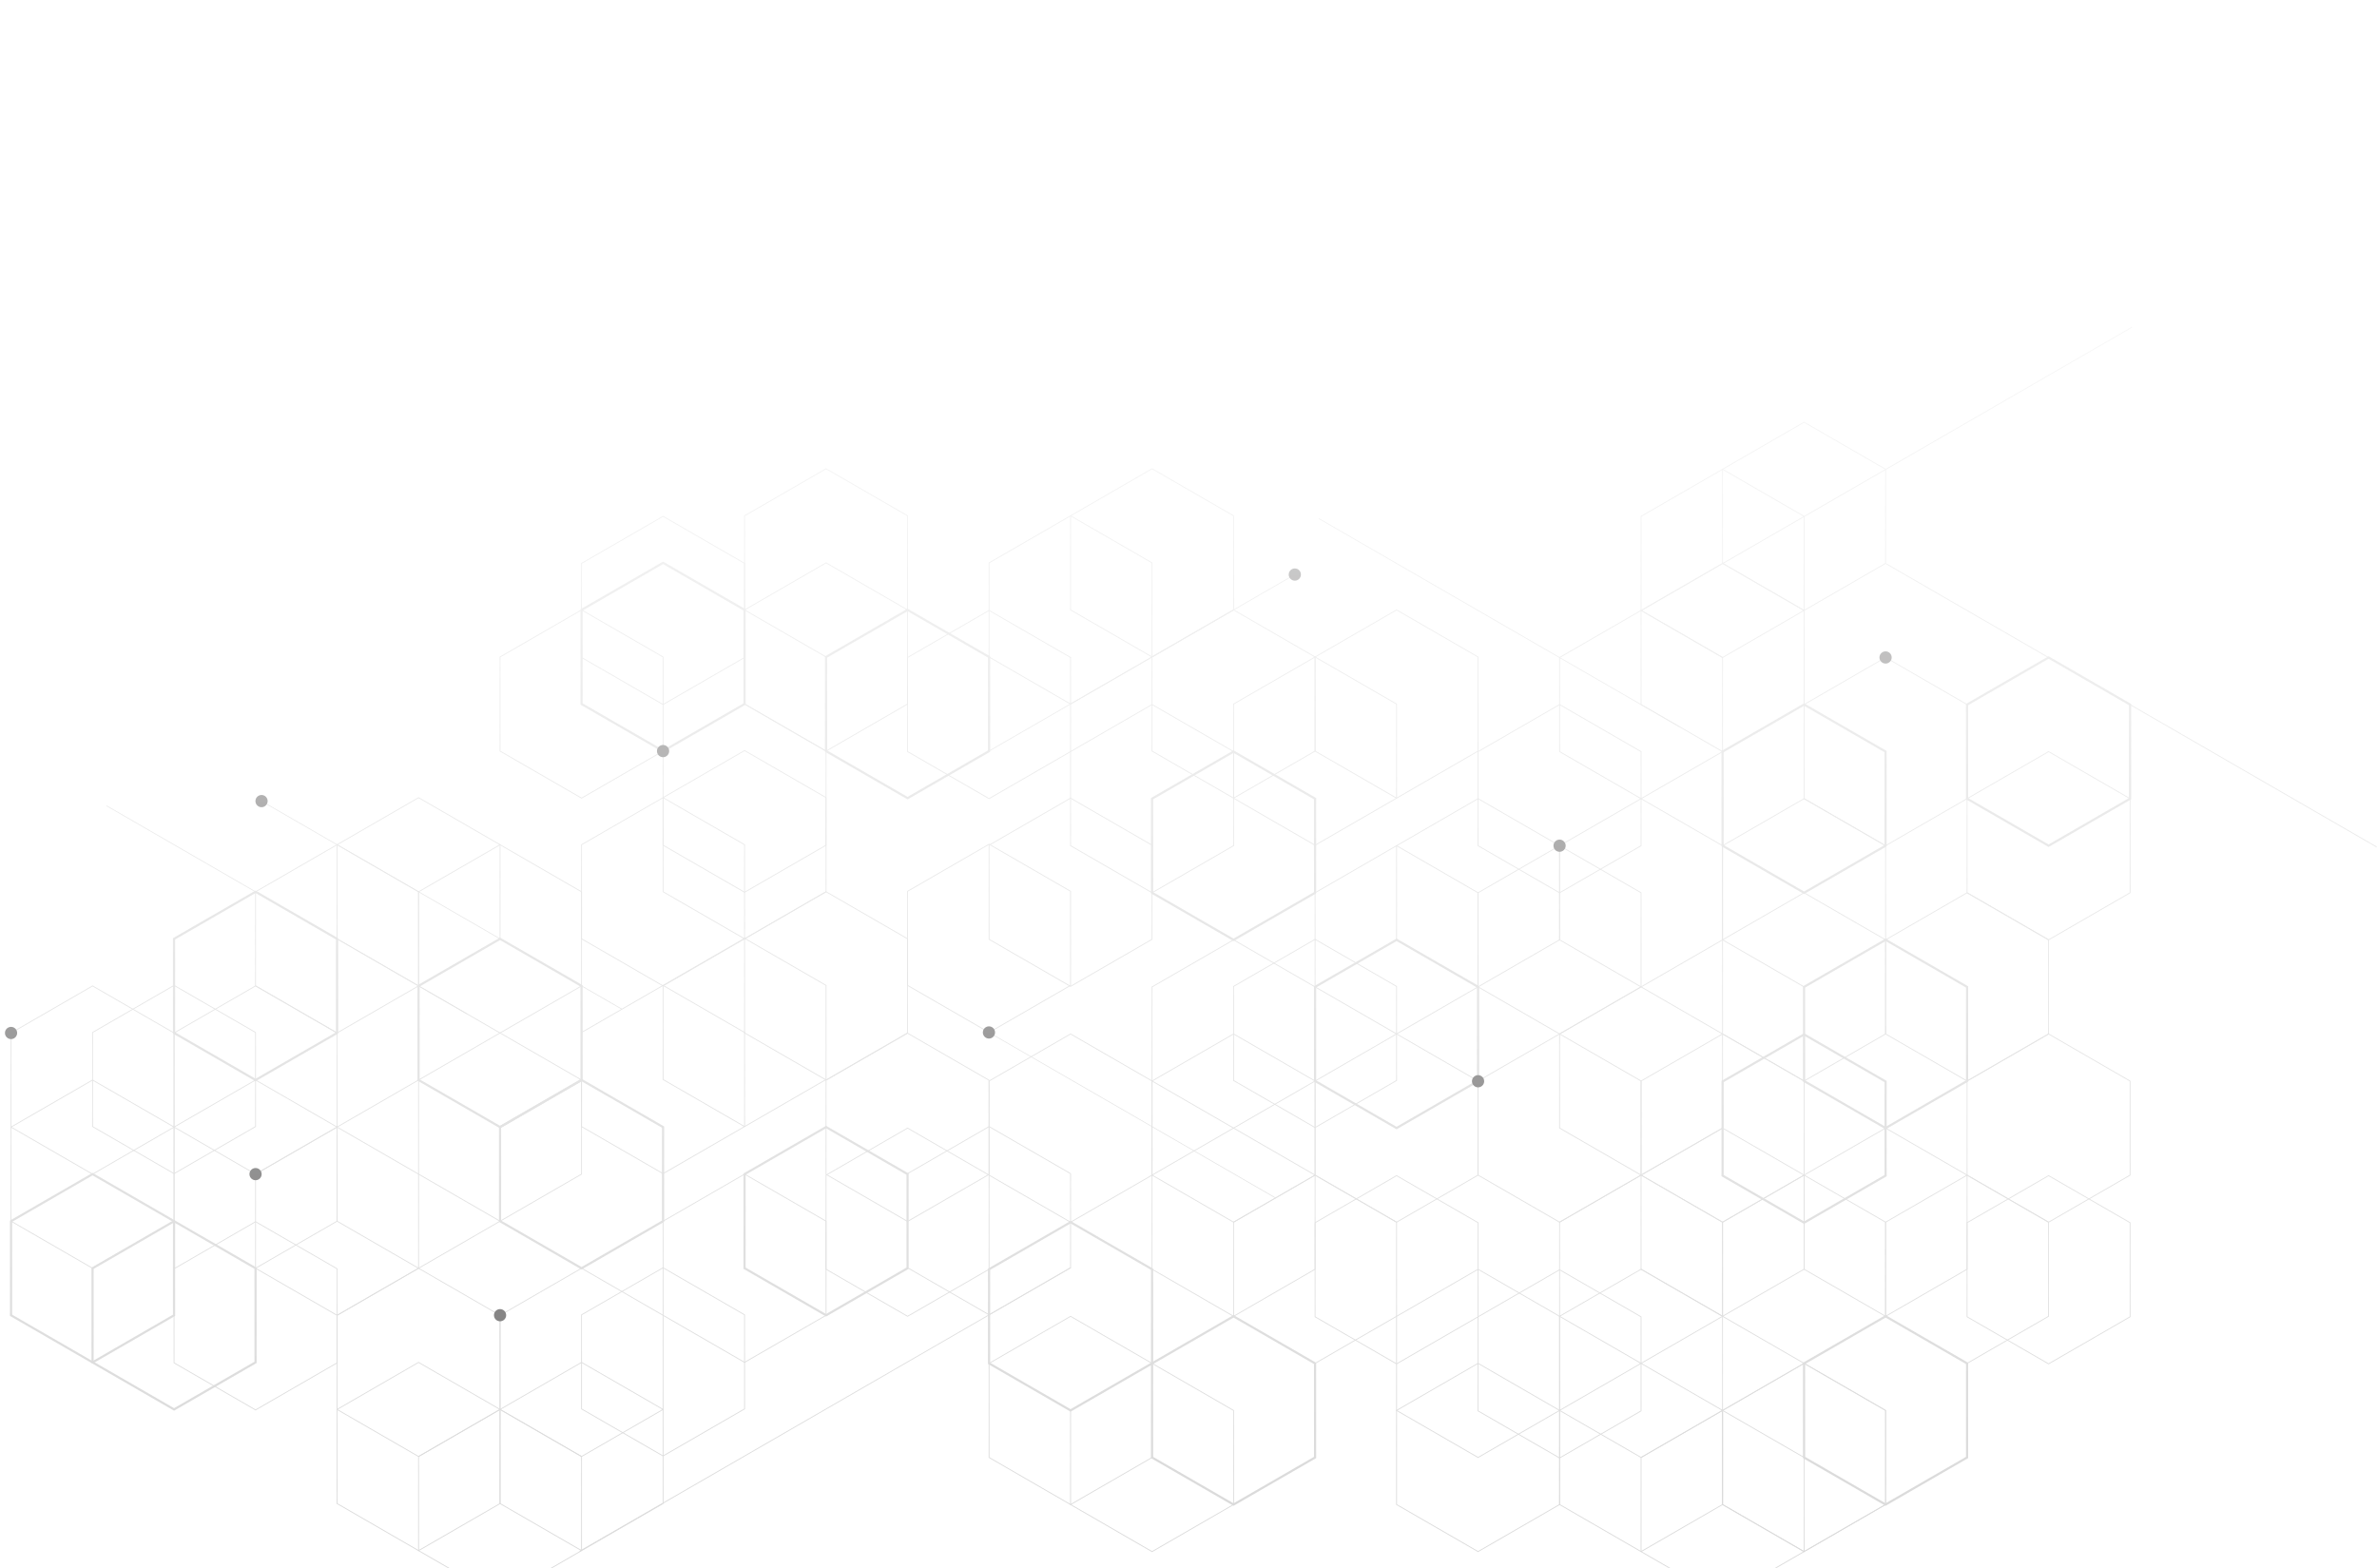 <svg width="1440" height="950" viewBox="0 0 1440 950" fill="none" xmlns="http://www.w3.org/2000/svg">
<mask id="mask0_266_2921" style="mask-type:alpha" maskUnits="userSpaceOnUse" x="0" y="0" width="1440" height="950">
<rect width="1440" height="949.979" fill="url(#paint0_linear_266_2921)"/>
</mask>
<g mask="url(#mask0_266_2921)">
<path d="M1142.49 341.137L1142.25 341.564L1439.75 513.329L1440 512.902L1142.49 341.137Z" fill="#D9D9D9"/>
<path d="M1291.41 198L993.909 369.765L994.156 370.192L1291.66 198.428L1291.41 198Z" fill="#D9D9D9"/>
<path d="M784.31 347.828L550.318 482.869L550.537 483.249L784.529 348.208L784.31 347.828Z" fill="#D9D9D9"/>
<path d="M648.546 767.698L351.041 939.462L351.287 939.89L648.793 768.125L648.546 767.698Z" fill="#D9D9D9"/>
<path d="M158.548 485.089L158.335 485.457L376.647 611.499L376.859 611.131L158.548 485.089Z" fill="#D9D9D9"/>
<path d="M64.571 487.861L64.359 488.229L282.67 614.272L282.883 613.904L64.571 487.861Z" fill="#D9D9D9"/>
<path d="M799.117 313.969L798.905 314.337L1017.22 440.379L1017.43 440.011L799.117 313.969Z" fill="#D9D9D9"/>
<path d="M599.204 625.243L599.015 625.569L772.72 725.858L772.909 725.531L599.204 625.243Z" fill="#D9D9D9"/>
<path d="M401.686 427.06L401.562 426.992L352.064 398.412V341.116L352.188 341.048L401.686 312.468L451.307 341.116V398.412L451.184 398.481L401.686 427.06V427.06ZM352.558 398.124L401.686 426.491L450.813 398.124V341.397L401.686 313.038L352.558 341.397V398.124Z" fill="#D9D9D9"/>
<path d="M599.184 484.069L599.06 484L549.562 455.421V398.125L549.686 398.056L599.184 369.477L599.307 369.545L648.805 398.125V455.421L648.681 455.489L599.184 484.069V484.069ZM550.056 455.133L599.184 483.499L648.311 455.133V398.406L599.184 370.039L550.056 398.406V455.133Z" fill="#D9D9D9"/>
<path d="M549.809 484.247L549.48 484.055L499.776 455.359V397.589L500.105 397.397L549.809 368.701L599.842 397.589V455.359L599.513 455.551L549.809 484.247V484.247ZM501.093 454.597L549.809 482.724L598.525 454.597V398.344L549.809 370.217L501.093 398.344V454.597Z" fill="#D9D9D9"/>
<path d="M697.925 398.241L697.802 398.172L648.304 369.593V312.297L648.427 312.228L697.925 283.649L747.547 312.297V369.593L747.423 369.662L697.925 398.241V398.241ZM648.798 369.305L697.925 397.672L747.053 369.305V312.578L697.925 284.211L648.798 312.578V369.305V369.305Z" fill="#D9D9D9"/>
<path d="M648.551 426.759L648.428 426.69L598.93 398.111V340.815L599.053 340.746L648.551 312.167L698.172 340.815V398.111L698.049 398.179L648.551 426.759V426.759ZM599.423 397.823L648.551 426.189L697.679 397.823V341.096L648.551 312.729L599.423 341.096V397.823Z" fill="#D9D9D9"/>
<path d="M401.686 455.729L401.357 455.537L351.653 426.841V369.072L401.686 340.184L451.719 369.072V426.841L451.389 427.033L401.686 455.729ZM352.97 426.08L401.686 454.206L450.402 426.08V369.826L401.686 341.699L352.97 369.826V426.08Z" fill="#D9D9D9"/>
<path d="M352.311 483.767L352.188 483.698L302.69 455.119V397.823L302.813 397.754L352.311 369.175L401.933 397.823V455.119L401.809 455.187L352.311 483.767V483.767ZM303.184 454.831L352.311 483.191L401.439 454.831V398.104L352.311 369.744L303.184 398.104V454.831V454.831Z" fill="#D9D9D9"/>
<path d="M500.434 455.256L500.311 455.187L450.813 426.608V369.312L450.936 369.243L500.434 340.664L550.056 369.312V426.608L549.932 426.676L500.434 455.256V455.256ZM451.307 426.32L500.434 454.68L549.562 426.32V369.593L500.434 341.226L451.307 369.593V426.32Z" fill="#D9D9D9"/>
<path d="M500.434 398.241L500.311 398.172L450.813 369.593V312.297L450.936 312.228L500.434 283.649L550.056 312.297V369.593L549.932 369.662L500.434 398.241V398.241ZM451.307 369.305L500.434 397.672L549.562 369.305V312.578L500.434 284.211L451.307 312.578V369.305Z" fill="#D9D9D9"/>
<path d="M747.3 912.15L746.971 911.958L697.267 883.262V825.493L697.596 825.301L747.3 796.604L747.629 796.797L797.333 825.493V883.262L797.004 883.454L747.3 912.15ZM698.584 882.507L747.3 910.634L796.016 882.507V826.254L747.3 798.127L698.584 826.254V882.507Z" fill="#D9D9D9"/>
<path d="M697.925 940.187L697.802 940.119L648.304 911.539V854.243L648.427 854.175L697.925 825.595L698.049 825.664L747.547 854.243V911.539L747.423 911.608L697.925 940.187V940.187ZM648.798 911.251L697.925 939.611L747.053 911.251V854.524L697.925 826.164L648.798 854.524V911.251V911.251Z" fill="#D9D9D9"/>
<path d="M648.558 911.677L648.434 911.608L598.937 883.029V825.733L599.06 825.664L648.558 797.084L648.681 797.153L698.179 825.733V883.029L698.056 883.097L648.558 911.677V911.677ZM599.43 882.741L648.558 911.107L697.685 882.741V826.014L648.558 797.647L599.43 826.014V882.741V882.741Z" fill="#D9D9D9"/>
<path d="M648.558 855.135L648.229 854.943L598.525 826.247V768.477L598.854 768.285L648.558 739.589L648.887 739.781L698.591 768.477V826.247L698.262 826.439L648.558 855.135ZM599.842 825.485L648.558 853.612L697.274 825.485V769.232L648.558 741.105L599.842 769.232V825.485Z" fill="#D9D9D9"/>
<path d="M352.311 939.577L352.188 939.508L302.69 910.929V853.633L302.813 853.564L352.311 824.985L352.435 825.053L401.933 853.633V910.929L401.809 910.998L352.311 939.577ZM303.184 910.641L352.311 939.001L401.439 910.641V853.914L352.311 825.554L303.184 853.914V910.641V910.641Z" fill="#D9D9D9"/>
<path d="M302.937 968.095L302.813 968.026L253.315 939.447V882.15L253.439 882.082L302.937 853.502L303.06 853.571L352.558 882.15V939.447L352.435 939.515L302.937 968.095ZM253.809 939.158L302.937 967.518L352.064 939.158V882.432L302.937 854.072L253.809 882.432V939.158Z" fill="#D9D9D9"/>
<path d="M253.562 939.577L253.439 939.508L203.941 910.929V853.633L204.064 853.564L253.562 824.985L253.686 825.053L303.184 853.633V910.929L303.06 910.998L253.562 939.577ZM204.435 910.641L253.562 939.001L302.69 910.641V853.914L253.562 825.547L204.435 853.914V910.641Z" fill="#D9D9D9"/>
<path d="M253.562 882.569L253.439 882.501L203.941 853.921V796.625L204.064 796.556L253.562 767.977L253.686 768.046L303.184 796.625V853.921L303.06 853.99L253.562 882.569ZM204.435 853.633L253.562 882L302.69 853.633V796.906L253.562 768.539L204.435 796.906V853.633Z" fill="#D9D9D9"/>
<path d="M846.049 826.452L845.925 826.384L796.427 797.804V740.508L796.551 740.44L846.049 711.86L846.172 711.929L895.67 740.508V797.804L895.547 797.873L846.049 826.452ZM796.921 797.516L846.049 825.876L895.176 797.516V740.79L846.049 712.43L796.921 740.79V797.516Z" fill="#D9D9D9"/>
<path d="M796.674 826.151L796.551 826.082L747.053 797.503V740.207L747.176 740.138L796.674 711.559L796.798 711.627L846.296 740.207V797.503L846.172 797.571L796.674 826.151ZM747.547 797.215L796.674 825.575L845.802 797.215V740.488L796.674 712.121L747.547 740.488V797.215Z" fill="#D9D9D9"/>
<path d="M944.798 740.625L944.674 740.556L895.177 711.977V654.681L895.3 654.612L944.798 626.033L944.921 626.101L994.419 654.681V711.977L994.296 712.045L944.798 740.625ZM895.67 711.689L944.798 740.049L993.926 711.689V654.962L944.798 626.595L895.67 654.962V711.689Z" fill="#D9D9D9"/>
<path d="M747.3 797.633L747.177 797.565L697.679 768.985V711.689L697.802 711.62L747.3 683.041L747.423 683.11L796.921 711.689V768.985L796.798 769.054L747.3 797.633ZM698.172 768.697L747.3 797.064L796.428 768.697V711.97L747.3 683.61L698.172 711.97V768.697V768.697Z" fill="#D9D9D9"/>
<path d="M1142.29 912.15L1141.96 911.958L1092.26 883.262V825.493L1092.59 825.301L1142.29 796.604L1142.62 796.797L1192.32 825.493V883.262L1191.99 883.454L1142.29 912.15ZM1093.57 882.507L1142.29 910.634L1191.01 882.507V826.254L1142.29 798.127L1093.57 826.254V882.507Z" fill="#D9D9D9"/>
<path d="M1092.92 940.187L1092.8 940.119L1043.3 911.539V854.243L1043.42 854.175L1092.92 825.595L1093.04 825.664L1142.54 854.243V911.539L1142.42 911.608L1092.92 940.187ZM1043.79 911.251L1092.92 939.611L1142.05 911.251V854.524L1092.92 826.164L1043.79 854.524V911.251Z" fill="#D9D9D9"/>
<path d="M1241.04 826.452L1240.91 826.384L1191.42 797.804V740.508L1191.54 740.44L1241.04 711.86L1241.16 711.929L1290.66 740.508V797.804L1290.54 797.873L1241.04 826.452ZM1191.91 797.516L1241.04 825.876L1290.16 797.516V740.79L1241.04 712.43L1191.91 740.79V797.516Z" fill="#D9D9D9"/>
<path d="M1191.66 826.151L1191.54 826.082L1142.04 797.503V740.207L1142.16 740.138L1191.66 711.559L1191.79 711.627L1241.28 740.207V797.503L1241.16 797.571L1191.66 826.151ZM1142.54 797.215L1191.66 825.575L1240.79 797.215V740.488L1191.66 712.121L1142.54 740.488V797.215Z" fill="#D9D9D9"/>
<path d="M1142.29 797.633L1142.17 797.565L1092.67 768.985V711.689L1092.79 711.62L1142.29 683.041L1142.41 683.11L1191.91 711.689V768.985L1191.79 769.054L1142.29 797.633ZM1093.16 768.697L1142.29 797.064L1191.42 768.697V711.97L1142.29 683.61L1093.16 711.97V768.697Z" fill="#D9D9D9"/>
<path d="M747.3 740.625L747.177 740.556L697.679 711.977V654.681L697.802 654.612L747.3 626.033L747.423 626.101L796.921 654.681V711.977L796.798 712.045L747.3 740.625ZM698.172 711.689L747.3 740.049L796.428 711.689V654.962L747.3 626.595L698.172 654.962V711.689V711.689Z" fill="#D9D9D9"/>
<path d="M846.049 740.625L845.925 740.556L796.427 711.977V654.681L796.551 654.612L846.049 626.033L846.172 626.101L895.67 654.681V711.977L895.547 712.045L846.049 740.625ZM796.921 711.689L846.049 740.049L895.176 711.689V654.962L846.049 626.595L796.921 654.962V711.689Z" fill="#D9D9D9"/>
<path d="M846.049 684.084L845.72 683.891L796.016 655.195V597.426L796.345 597.234L846.049 568.538L846.378 568.73L896.082 597.426V655.195L895.753 655.387L846.049 684.084ZM797.333 654.434L846.049 682.561L894.765 654.434V598.181L846.049 570.054L797.333 598.181V654.434Z" fill="#D9D9D9"/>
<path d="M451.06 540.775L450.936 540.706L401.438 512.127V454.831L401.562 454.762L451.06 426.183L451.183 426.251L500.681 454.831V512.127L500.558 512.195L451.06 540.775ZM401.932 511.839L451.06 540.199L500.187 511.839V455.112L451.06 426.752L401.932 455.112V511.839Z" fill="#D9D9D9"/>
<path d="M648.551 597.782L648.428 597.714L598.93 569.134V511.838L599.053 511.77L648.551 483.19L648.674 483.259L698.172 511.838V569.134L698.049 569.203L648.551 597.782ZM599.423 568.846L648.551 597.206L697.679 568.846V512.12L648.551 483.76L599.423 512.12V568.846Z" fill="#D9D9D9"/>
<path d="M697.925 541.07L697.802 541.001L648.304 512.422V455.126L648.427 455.057L697.925 426.478L698.049 426.546L747.547 455.126V512.422L747.423 512.49L697.925 541.07V541.07ZM648.798 512.134L697.925 540.5L747.053 512.134V455.407L697.925 427.047L648.798 455.407V512.134V512.134Z" fill="#D9D9D9"/>
<path d="M747.3 570.074L746.971 569.882L697.267 541.186V483.417L697.596 483.225L747.3 454.529L747.629 454.721L797.333 483.417V541.186L797.004 541.378L747.3 570.074ZM698.584 540.425L747.3 568.552L796.016 540.425V484.171L747.3 456.045L698.584 484.171V540.425Z" fill="#D9D9D9"/>
<path d="M846.049 483.767L845.925 483.698L796.427 455.119V397.823L796.551 397.754L846.049 369.175L895.67 397.823V455.119L895.547 455.187L846.049 483.767V483.767ZM796.921 454.831L846.049 483.191L895.176 454.831V398.104L846.049 369.737L796.921 398.104V454.831Z" fill="#D9D9D9"/>
<path d="M796.674 512.284L796.551 512.216L747.053 483.636V426.34L747.176 426.272L796.674 397.692L796.798 397.761L846.296 426.34V483.636L846.172 483.705L796.674 512.284ZM747.547 483.348L796.674 511.708L845.802 483.348V426.622L796.674 398.262L747.547 426.622V483.348Z" fill="#D9D9D9"/>
<path d="M747.3 483.767L747.177 483.698L697.679 455.119V397.823L697.802 397.754L747.3 369.175L796.921 397.823V455.119L796.798 455.187L747.3 483.767V483.767ZM698.172 454.831L747.3 483.191L796.428 454.831V398.104L747.3 369.737L698.172 398.104V454.831V454.831Z" fill="#D9D9D9"/>
<path d="M796.674 683.308L796.551 683.24L747.053 654.66V597.364L747.176 597.296L796.674 568.716L796.798 568.785L846.296 597.364V654.66L846.172 654.729L796.674 683.308ZM747.547 654.372L796.674 682.739L845.802 654.372V597.646L796.674 569.279L747.547 597.646V654.372Z" fill="#D9D9D9"/>
<path d="M747.3 683.624L747.177 683.555L697.679 654.976V597.68L697.802 597.611L747.3 569.032L747.423 569.1L796.921 597.68V654.976L796.798 655.044L747.3 683.624ZM698.172 654.688L747.3 683.048L796.428 654.688V597.961L747.3 569.601L698.172 597.961V654.688V654.688Z" fill="#D9D9D9"/>
<path d="M895.423 598.084L895.3 598.016L845.802 569.436V512.14L845.925 512.072L895.423 483.492L895.547 483.561L945.045 512.14V569.436L944.921 569.505L895.423 598.084ZM846.296 569.148L895.423 597.508L944.551 569.148V512.421L895.423 484.055L846.296 512.421V569.148Z" fill="#D9D9D9"/>
<path d="M846.049 626.596L845.925 626.527L796.427 597.948V540.651L796.551 540.583L846.049 512.003L846.172 512.072L895.67 540.651V597.948L895.547 598.016L846.049 626.596ZM796.921 597.659L846.049 626.019L895.176 597.659V540.933L846.049 512.566L796.921 540.933V597.659Z" fill="#D9D9D9"/>
<path d="M352.311 768.539L352.188 768.471L302.69 739.891V682.595L302.813 682.527L352.311 653.947L352.435 654.016L401.933 682.595V739.891L401.809 739.96L352.311 768.539ZM303.184 739.603L352.311 767.963L401.439 739.603V682.876L352.311 654.51L303.184 682.876V739.603V739.603Z" fill="#D9D9D9"/>
<path d="M451.06 682.712L450.936 682.643L401.438 654.064V596.768L401.562 596.699L451.06 568.12L451.183 568.188L500.681 596.768V654.064L500.558 654.132L451.06 682.712ZM401.932 653.776L451.06 682.136L500.187 653.776V597.049L451.06 568.689L401.932 597.049V653.776Z" fill="#D9D9D9"/>
<path d="M401.686 711.222L401.562 711.154L352.064 682.574V625.278L352.188 625.21L401.686 596.63L401.809 596.699L451.307 625.278V682.574L451.184 682.643L401.686 711.222ZM352.558 682.286L401.686 710.653L450.813 682.286V625.56L401.686 597.2L352.558 625.56V682.286Z" fill="#D9D9D9"/>
<path d="M401.686 882.253L401.562 882.185L352.064 853.605V796.309L352.188 796.241L401.686 767.661L401.809 767.73L451.307 796.309V853.605L451.184 853.674L401.686 882.253ZM352.558 853.317L401.686 881.677L450.813 853.317V796.59L401.686 768.224L352.558 796.59V853.317Z" fill="#D9D9D9"/>
<path d="M352.311 882.562L352.188 882.493L302.69 853.914V796.618L302.813 796.549L352.311 767.97L352.435 768.038L401.933 796.618V853.914L401.809 853.982L352.311 882.562ZM303.184 853.626L352.311 881.986L401.439 853.626V796.899L352.311 768.532L303.184 796.899V853.626V853.626Z" fill="#D9D9D9"/>
<path d="M500.435 797.496L500.106 797.304L450.402 768.608V710.838L450.731 710.646L500.435 681.95L500.764 682.142L550.468 710.838V768.608L550.138 768.8L500.435 797.496ZM451.719 767.846L500.435 795.973L549.151 767.846V711.593L500.435 683.466L451.719 711.593V767.846Z" fill="#D9D9D9"/>
<path d="M451.06 825.54L450.936 825.472L401.438 796.892V739.596L401.562 739.528L451.06 710.948L451.183 711.017L500.681 739.596V796.892L500.558 796.961L451.06 825.54ZM401.932 796.604L451.06 824.964L500.187 796.604V739.878L451.06 711.518L401.932 739.878V796.604Z" fill="#D9D9D9"/>
<path d="M500.434 654.482L500.311 654.414L450.813 625.834V568.538L450.936 568.47L500.434 539.89L500.558 539.959L550.056 568.538V625.834L549.932 625.903L500.434 654.482ZM451.307 625.546L500.434 653.906L549.562 625.546V568.819L500.434 540.459L451.307 568.819V625.546Z" fill="#D9D9D9"/>
<path d="M599.184 625.697L599.06 625.629L549.562 597.049V539.753L549.686 539.684L599.184 511.105L599.307 511.174L648.805 539.753V597.049L648.681 597.118L599.184 625.697ZM550.056 596.761L599.184 625.128L648.311 596.761V540.034L599.184 511.674L550.056 540.034V596.761Z" fill="#D9D9D9"/>
<path d="M599.184 796.728L599.06 796.659L549.562 768.08V710.784L549.686 710.715L599.184 682.136L599.307 682.204L648.805 710.784V768.08L648.681 768.148L599.184 796.728ZM550.056 767.792L599.184 796.152L648.311 767.792V711.065L599.184 682.705L550.056 711.065V767.792Z" fill="#D9D9D9"/>
<path d="M549.809 797.647L549.685 797.578L500.187 768.999V711.703L500.311 711.634L549.809 683.055L549.932 683.123L599.43 711.703V768.999L599.307 769.067L549.809 797.647ZM500.681 768.711L549.809 797.071L598.936 768.711V711.984L549.809 683.617L500.681 711.984V768.711Z" fill="#D9D9D9"/>
<path d="M549.809 740.172L549.685 740.104L500.187 711.524V654.228L500.311 654.16L549.809 625.58L549.932 625.649L599.43 654.228V711.524L599.307 711.593L549.809 740.172ZM500.681 711.236L549.809 739.596L598.936 711.236V654.509L549.809 626.142L500.681 654.509V711.236Z" fill="#D9D9D9"/>
<path d="M1092.92 741.414L1092.59 741.222L1042.89 712.526V654.756L1043.22 654.564L1092.92 625.868L1093.25 626.06L1142.95 654.756V712.526L1142.62 712.718L1092.92 741.414ZM1044.21 711.764L1092.92 739.891L1141.64 711.764V655.511L1092.92 627.384L1044.21 655.511V711.764Z" fill="#D9D9D9"/>
<path d="M1043.55 740.632L1043.42 740.563L993.925 711.984V654.688L994.049 654.619L1043.55 626.04L1043.67 626.108L1093.17 654.688V711.984L1093.04 712.052L1043.55 740.632ZM994.419 711.696L1043.55 740.056L1092.67 711.696V654.969L1043.55 626.602L994.419 654.969V711.696Z" fill="#D9D9D9"/>
<path d="M1191.66 655.106L1191.54 655.038L1142.04 626.458V569.162L1142.16 569.094L1191.66 540.514L1191.79 540.583L1241.28 569.162V626.458L1241.16 626.527L1191.66 655.106ZM1142.54 626.17L1191.66 654.537L1240.79 626.17V569.443L1191.66 541.077L1142.54 569.443V626.17Z" fill="#D9D9D9"/>
<path d="M1142.29 684.097L1141.96 683.905L1092.26 655.209V597.44L1092.59 597.248L1142.29 568.552L1142.62 568.744L1192.32 597.44V655.209L1191.99 655.401L1142.29 684.097ZM1093.57 654.448L1142.29 682.575L1191.01 654.448V598.194L1142.29 570.068L1093.57 598.194V654.448Z" fill="#D9D9D9"/>
<path d="M994.172 712.121L994.049 712.052L944.551 683.473V626.177L944.674 626.108L994.172 597.529L994.296 597.597L1043.79 626.177V683.473L1043.67 683.541L994.172 712.121ZM945.045 683.185L994.172 711.545L1043.3 683.185V626.458L994.172 598.098L945.045 626.458V683.185Z" fill="#D9D9D9"/>
<path d="M1092.92 655.106L1092.8 655.038L1043.3 626.458V569.162L1043.42 569.094L1092.92 540.514L1093.04 540.583L1142.54 569.162V626.458L1142.42 626.527L1092.92 655.106ZM1043.79 626.17L1092.92 654.537L1142.05 626.17V569.443L1092.92 541.077L1043.79 569.443V626.17Z" fill="#D9D9D9"/>
<path d="M1092.92 598.091L1092.8 598.023L1043.3 569.443V512.147L1043.42 512.078L1092.92 483.499L1093.04 483.568L1142.54 512.147V569.443L1142.42 569.512L1092.92 598.091ZM1043.79 569.155L1092.92 597.515L1142.05 569.155V512.428L1092.92 484.068L1043.79 512.428V569.155Z" fill="#D9D9D9"/>
<path d="M994.172 484.082L994.049 484.014L944.551 455.434V398.138L944.674 398.07L994.172 369.49L994.296 369.559L1043.79 398.138V455.434L1043.67 455.503L994.172 484.082V484.082ZM945.045 455.146L994.172 483.506L1043.3 455.146V398.419L994.172 370.053L945.045 398.419V455.146Z" fill="#D9D9D9"/>
<path d="M994.172 598.105L994.049 598.037L944.551 569.457V512.161L944.674 512.093L994.172 483.513L994.296 483.582L1043.79 512.161V569.457L1043.67 569.526L994.172 598.105ZM945.045 569.169L994.172 597.529L1043.3 569.169V512.442L994.172 484.076L945.045 512.442V569.169Z" fill="#D9D9D9"/>
<path d="M1142.29 512.566L1142.17 512.497L1092.67 483.918V426.622L1092.79 426.553L1142.29 397.974L1142.41 398.042L1191.91 426.622V483.918L1191.79 483.986L1142.29 512.566ZM1093.16 483.63L1142.29 511.996L1191.42 483.63V426.903L1142.29 398.536L1093.16 426.903V483.63Z" fill="#D9D9D9"/>
<path d="M1092.92 541.557L1092.59 541.365L1042.89 512.669V454.899L1043.22 454.707L1092.92 426.011L1093.25 426.203L1142.95 454.899V512.669L1142.62 512.861L1092.92 541.557ZM1044.21 511.907L1092.92 540.034L1141.64 511.907V455.654L1092.92 427.527L1044.21 455.654V511.907Z" fill="#D9D9D9"/>
<path d="M1043.55 455.578L1043.42 455.51L993.925 426.93V369.634L994.049 369.566L1043.55 340.986L1093.17 369.634V426.93L1093.04 426.999L1043.55 455.578V455.578ZM994.419 426.642L1043.55 455.002L1092.67 426.642V369.916L1043.55 341.549L994.419 369.916V426.642Z" fill="#D9D9D9"/>
<path d="M1092.92 370.053L1043.3 341.405V284.108L1043.42 284.04L1092.92 255.46L1142.54 284.108V341.405L1142.42 341.473L1092.92 370.053ZM1043.79 341.116L1092.92 369.483L1142.05 341.116V284.39L1092.92 256.023L1043.79 284.39V341.116Z" fill="#D9D9D9"/>
<path d="M1043.55 398.57L1043.42 398.502L993.925 369.922V312.626L994.049 312.557L1043.55 283.978L1093.17 312.626V369.922L1093.04 369.991L1043.55 398.57V398.57ZM994.419 369.634L1043.55 397.994L1092.67 369.634V312.907L1043.55 284.54L994.419 312.907V369.634Z" fill="#D9D9D9"/>
<path d="M944.798 626.589L944.674 626.52L895.177 597.941V540.645L895.3 540.576L944.798 511.997L944.921 512.065L994.419 540.645V597.941L994.296 598.009L944.798 626.589ZM895.67 597.653L944.798 626.019L993.926 597.653V540.926L944.798 512.559L895.67 540.926V597.653Z" fill="#D9D9D9"/>
<path d="M944.798 541.097L944.674 541.028L895.177 512.449V455.153L895.3 455.084L944.798 426.505L944.921 426.573L994.419 455.153V512.449L994.296 512.518L944.798 541.097ZM895.67 512.161L944.798 540.521L993.926 512.161V455.434L944.798 427.067L895.67 455.434V512.161Z" fill="#D9D9D9"/>
<path d="M154.82 854.36L154.697 854.291L105.199 825.712V768.416L105.322 768.347L154.82 739.768L154.944 739.836L204.441 768.416V825.712L204.318 825.78L154.82 854.36ZM105.693 825.424L154.82 853.79L203.948 825.424V768.697L154.82 740.337L105.693 768.697V825.424Z" fill="#D9D9D9"/>
<path d="M105.446 854.531L105.116 854.339L55.413 825.643V767.874L55.742 767.682L105.446 738.986L105.775 739.178L155.478 767.874V825.643L155.149 825.835L105.446 854.531ZM56.73 824.882L105.446 853.009L154.162 824.882V768.628L105.446 740.502L56.73 768.628V824.882Z" fill="#D9D9D9"/>
<path d="M253.562 768.526L253.439 768.457L203.941 739.878V682.582L204.064 682.513L253.562 653.934L253.686 654.002L303.184 682.582V739.878L303.06 739.946L253.562 768.526ZM204.435 739.59L253.562 767.95L302.69 739.59V682.863L253.562 654.503L204.435 682.863V739.59Z" fill="#D9D9D9"/>
<path d="M204.195 797.043L204.071 796.975L154.573 768.395V711.099L154.697 711.031L204.195 682.451L204.318 682.52L253.816 711.099V768.395L253.693 768.464L204.195 797.043ZM155.067 768.107L204.195 796.467L253.322 768.107V711.38L204.195 683.014L155.067 711.38V768.107Z" fill="#D9D9D9"/>
<path d="M56.071 826.014L55.742 825.822L6.038 797.132V739.363L6.368 739.171L56.071 710.475L56.4 710.667L106.104 739.363V797.132L105.775 797.324L56.071 826.021V826.014ZM7.355 796.371L56.071 824.498L104.787 796.371V740.118L56.071 711.991L7.355 740.118V796.371Z" fill="#D9D9D9"/>
<path d="M56.071 768.526L55.948 768.457L6.45 739.878V682.582L6.573 682.513L56.071 653.934L56.195 654.002L105.693 682.582V739.878L105.569 739.946L56.071 768.526V768.526ZM6.944 739.596L56.071 767.956L105.199 739.596V682.87L56.071 654.51L6.944 682.87V739.596Z" fill="#D9D9D9"/>
<path d="M154.82 768.526L154.697 768.457L105.199 739.878V682.582L105.322 682.513L154.82 653.934L154.944 654.002L204.441 682.582V739.878L204.318 739.946L154.82 768.526ZM105.693 739.59L154.82 767.95L203.948 739.59V682.863L154.82 654.503L105.693 682.863V739.59Z" fill="#D9D9D9"/>
<path d="M154.82 711.517L154.697 711.449L105.199 682.869V625.573L105.322 625.505L154.82 596.925L154.944 596.994L204.441 625.573V682.869L204.318 682.938L154.82 711.517ZM105.693 682.581L154.82 710.941L203.948 682.581V625.855L154.82 597.495L105.693 625.855V682.581Z" fill="#D9D9D9"/>
<path d="M105.446 711.216L105.322 711.147L55.824 682.568V625.272L55.948 625.203L105.446 596.624L105.569 596.692L155.067 625.272V682.568L154.944 682.636L105.446 711.216ZM56.318 682.28L105.446 710.64L154.573 682.28V625.553L105.446 597.193L56.318 625.553V682.28Z" fill="#D9D9D9"/>
<path d="M56.071 711.531L55.948 711.462L6.45 682.883V625.587L6.573 625.518L56.071 596.939L56.195 597.008L105.693 625.587V682.883L105.569 682.952L56.071 711.531V711.531ZM6.944 682.595L56.071 710.962L105.199 682.595V625.868L56.071 597.508L6.944 625.868V682.595Z" fill="#D9D9D9"/>
<path d="M204.195 625.992L204.071 625.923L154.573 597.344V540.048L154.697 539.979L204.195 511.4L204.318 511.468L253.816 540.048V597.344L253.693 597.413L204.195 625.992ZM155.067 597.056L204.195 625.416L253.322 597.056V540.329L204.195 511.962L155.067 540.329V597.056Z" fill="#D9D9D9"/>
<path d="M154.82 654.982L154.491 654.79L104.787 626.094V568.325L105.116 568.133L154.82 539.437L155.149 539.629L204.853 568.325V626.094L204.524 626.286L154.82 654.982V654.982ZM106.104 625.333L154.82 653.46L203.536 625.333V569.08L154.82 540.953L106.104 569.08V625.333V625.333Z" fill="#D9D9D9"/>
<path d="M352.311 769.012L351.982 768.82L302.278 740.124V682.355L302.608 682.163L352.311 653.467L352.64 653.659L402.344 682.355V740.124L402.015 740.316L352.311 769.012V769.012ZM303.595 739.363L352.311 767.49L401.027 739.363V683.109L352.311 654.983L303.595 683.109V739.363Z" fill="#D9D9D9"/>
<path d="M302.937 740.022L302.813 739.953L253.315 711.374V654.078L253.439 654.009L302.937 625.43L303.06 625.498L352.558 654.078V711.374L352.435 711.442L302.937 740.022ZM253.809 711.086L302.937 739.453L352.064 711.086V654.359L302.937 625.992L253.809 654.359V711.086Z" fill="#D9D9D9"/>
<path d="M302.937 683.487L302.607 683.295L252.904 654.599V596.829L253.233 596.637L302.937 567.941L303.266 568.133L352.97 596.829V654.599L352.64 654.791L302.937 683.487V683.487ZM254.221 653.837L302.937 681.964L351.653 653.837V597.584L302.937 569.457L254.221 597.584V653.837Z" fill="#D9D9D9"/>
<path d="M253.562 597.494L253.439 597.426L203.941 568.846V511.55L204.064 511.482L253.562 482.902L253.686 482.971L303.184 511.55V568.846L303.06 568.915L253.562 597.494ZM204.435 568.558L253.562 596.918L302.69 568.558V511.832L253.562 483.472L204.435 511.832V568.558Z" fill="#D9D9D9"/>
<path d="M302.937 626.013L302.813 625.944L253.315 597.364V540.068L253.439 540L302.937 511.42L303.06 511.489L352.558 540.068V597.364L352.435 597.433L302.937 626.013ZM253.809 597.076L302.937 625.436L352.064 597.076V540.35L302.937 511.99L253.809 540.35V597.076Z" fill="#D9D9D9"/>
<path d="M1092.91 940.167L1092.79 940.098L1043.29 911.519V854.223L1043.42 854.154L1092.91 825.575L1093.04 825.643L1142.54 854.223V911.519L1142.41 911.587L1092.91 940.167ZM1043.79 911.231L1092.91 939.591L1142.04 911.231V854.504L1092.91 826.144L1043.79 854.504V911.231Z" fill="#D9D9D9"/>
<path d="M1043.54 968.678L1043.42 968.609L993.919 940.03V882.733L994.042 882.665L1043.54 854.085L1043.66 854.154L1093.16 882.733V940.03L1093.04 940.098L1043.54 968.678ZM994.412 939.742L1043.54 968.101L1092.67 939.742V883.015L1043.54 854.655L994.412 883.015V939.742Z" fill="#D9D9D9"/>
<path d="M895.423 940.167L895.3 940.098L845.802 911.519V854.223L845.925 854.154L895.423 825.575L895.547 825.643L945.045 854.223V911.519L944.921 911.587L895.423 940.167ZM846.296 911.231L895.423 939.591L944.551 911.231V854.504L895.423 826.144L846.296 854.504V911.231Z" fill="#D9D9D9"/>
<path d="M994.165 940.167L994.042 940.098L944.544 911.519V854.223L944.667 854.154L994.165 825.575L994.289 825.643L1043.79 854.223V911.519L1043.66 911.587L994.165 940.167ZM945.038 911.231L994.165 939.591L1043.29 911.231V854.504L994.165 826.144L945.038 854.504V911.231Z" fill="#D9D9D9"/>
<path d="M994.165 883.152L994.042 883.083L944.544 854.504V797.208L944.667 797.139L994.165 768.56L994.289 768.628L1043.79 797.208V854.504L1043.66 854.572L994.165 883.152ZM945.038 854.216L994.165 882.582L1043.29 854.216V797.489L994.165 769.129L945.038 797.489V854.216Z" fill="#D9D9D9"/>
<path d="M944.791 883.46L944.668 883.392L895.17 854.812V797.516L895.293 797.448L944.791 768.868L944.914 768.937L994.412 797.516V854.812L994.289 854.881L944.791 883.46ZM895.663 854.524L944.791 882.884L993.919 854.524V797.797L944.791 769.437L895.663 797.797V854.524Z" fill="#D9D9D9"/>
<path d="M895.423 883.166L895.3 883.097L845.802 854.518V797.222L845.925 797.153L895.423 768.574L895.547 768.642L945.045 797.222V854.518L944.921 854.586L895.423 883.166ZM846.296 854.23L895.423 882.59L944.551 854.23V797.503L895.423 769.143L846.296 797.503V854.23Z" fill="#D9D9D9"/>
<path d="M1043.54 797.626L1043.42 797.558L993.919 768.978V711.682L994.042 711.614L1043.54 683.034L1043.66 683.103L1093.16 711.682V768.978L1093.04 769.047L1043.54 797.626ZM994.412 768.69L1043.54 797.05L1092.67 768.69V711.963L1043.54 683.603L994.412 711.963V768.69Z" fill="#D9D9D9"/>
<path d="M994.165 826.144L994.042 826.075L944.544 797.496V740.2L944.667 740.131L994.165 711.552L994.289 711.62L1043.79 740.2V797.496L1043.66 797.564L994.165 826.144ZM945.038 797.208L994.165 825.568L1043.29 797.208V740.481L994.165 712.121L945.038 740.481V797.208Z" fill="#D9D9D9"/>
<path d="M1092.91 826.137L1092.79 826.068L1043.29 797.489V740.193L1043.42 740.124L1092.91 711.545L1093.04 711.613L1142.54 740.193V797.489L1142.41 797.558L1092.91 826.137ZM1043.79 797.201L1092.91 825.568L1142.04 797.201V740.474L1092.91 712.107L1043.79 740.474V797.201Z" fill="#D9D9D9"/>
<path d="M1241.04 513.073L1240.71 512.881L1191 484.185V426.416L1191.33 426.224L1241.04 397.528L1241.37 397.72L1291.07 426.416V484.185L1290.74 484.377L1241.04 513.073V513.073ZM1192.32 483.424L1241.04 511.551L1289.75 483.424V427.17L1241.04 399.044L1192.32 427.17V483.424Z" fill="#D9D9D9"/>
<path d="M1241.04 740.646L1240.91 740.577L1191.42 711.998V654.702L1191.54 654.633L1241.04 626.054L1241.16 626.122L1290.66 654.702V711.998L1290.54 712.066L1241.04 740.646ZM1191.91 711.71L1241.04 740.077L1290.16 711.71V654.983L1241.04 626.623L1191.91 654.983V711.71Z" fill="#D9D9D9"/>
<path d="M1241.04 569.594L1240.91 569.525L1191.42 540.946V483.65L1191.54 483.581L1241.04 455.002L1241.16 455.071L1290.66 483.65V540.946L1290.54 541.015L1241.04 569.594ZM1191.91 540.658L1241.04 569.025L1290.16 540.658V483.931L1241.04 455.564L1191.91 483.931V540.658V540.658Z" fill="#D9D9D9"/>
<path d="M648.551 740.632L648.428 740.563L598.93 711.984V654.688L599.053 654.619L648.551 626.04L648.674 626.108L698.172 654.688V711.984L698.049 712.052L648.551 740.632ZM599.423 711.696L648.551 740.056L697.679 711.696V654.969L648.551 626.609L599.423 654.969V711.696Z" fill="#D9D9D9"/>
<path d="M451.06 568.963L450.936 568.895L401.438 540.315V483.019L401.562 482.951L451.06 454.371L451.183 454.44L500.681 483.019V540.315L500.558 540.384L451.06 568.963ZM401.932 540.027L451.06 568.387L500.187 540.027V483.3L451.06 454.94L401.932 483.3V540.027V540.027Z" fill="#D9D9D9"/>
<path d="M401.686 597.481L401.562 597.412L352.064 568.833V511.537L352.188 511.468L401.686 482.889L401.809 482.957L451.307 511.537V568.833L451.184 568.901L401.686 597.481ZM352.558 568.545L401.686 596.912L450.813 568.545V511.818L401.686 483.451L352.558 511.818V568.545Z" fill="#D9D9D9"/>
<path d="M158.441 488.965C160.483 488.965 162.138 487.31 162.138 485.269C162.138 483.227 160.483 481.572 158.441 481.572C156.4 481.572 154.745 483.227 154.745 485.269C154.745 487.31 156.4 488.965 158.441 488.965Z" fill="#717070"/>
<path d="M784.411 351.733C786.453 351.733 788.108 350.078 788.108 348.037C788.108 345.995 786.453 344.34 784.411 344.34C782.37 344.34 780.715 345.995 780.715 348.037C780.715 350.078 782.37 351.733 784.411 351.733Z" fill="#717070"/>
<path d="M1142.29 401.958C1144.33 401.958 1145.99 400.303 1145.99 398.262C1145.99 396.22 1144.33 394.565 1142.29 394.565C1140.25 394.565 1138.59 396.22 1138.59 398.262C1138.59 400.303 1140.25 401.958 1142.29 401.958Z" fill="#717070"/>
<path d="M895.423 658.666C897.465 658.666 899.12 657.011 899.12 654.969C899.12 652.928 897.465 651.272 895.423 651.272C893.382 651.272 891.727 652.928 891.727 654.969C891.727 657.011 893.382 658.666 895.423 658.666Z" fill="#717070"/>
<path d="M599.115 629.112C601.156 629.112 602.811 627.457 602.811 625.416C602.811 623.374 601.156 621.719 599.115 621.719C597.073 621.719 595.418 623.374 595.418 625.416C595.418 627.457 597.073 629.112 599.115 629.112Z" fill="#717070"/>
<path d="M405.382 454.968C405.382 457.012 403.729 458.664 401.685 458.664C399.642 458.664 397.989 457.012 397.989 454.968C397.989 452.924 399.642 451.271 401.685 451.271C403.729 451.271 405.382 452.924 405.382 454.968Z" fill="#717070"/>
<path d="M10.393 625.731C10.393 627.775 8.741 629.428 6.697 629.428C4.653 629.428 3 627.775 3 625.731C3 623.687 4.653 622.034 6.697 622.034C8.741 622.034 10.393 623.687 10.393 625.731Z" fill="#717070"/>
<path d="M302.936 800.383C304.978 800.383 306.633 798.728 306.633 796.686C306.633 794.645 304.978 792.99 302.936 792.99C300.895 792.99 299.24 794.645 299.24 796.686C299.24 798.728 300.895 800.383 302.936 800.383Z" fill="#717070"/>
<path d="M154.82 714.926C156.862 714.926 158.517 713.271 158.517 711.229C158.517 709.188 156.862 707.533 154.82 707.533C152.778 707.533 151.123 709.188 151.123 711.229C151.123 713.271 152.778 714.926 154.82 714.926Z" fill="#717070"/>
<path d="M944.798 515.981C946.84 515.981 948.495 514.326 948.495 512.285C948.495 510.243 946.84 508.588 944.798 508.588C942.756 508.588 941.101 510.243 941.101 512.285C941.101 514.326 942.756 515.981 944.798 515.981Z" fill="#717070"/>
</g>
<defs>
<linearGradient id="paint0_linear_266_2921" x1="720" y1="950" x2="728" y2="7.5" gradientUnits="userSpaceOnUse">
<stop stop-color="white"/>
<stop offset="0.427" stop-color="white" stop-opacity="0.613"/>
<stop offset="1" stop-color="white" stop-opacity="0"/>
</linearGradient>
</defs>
</svg>

